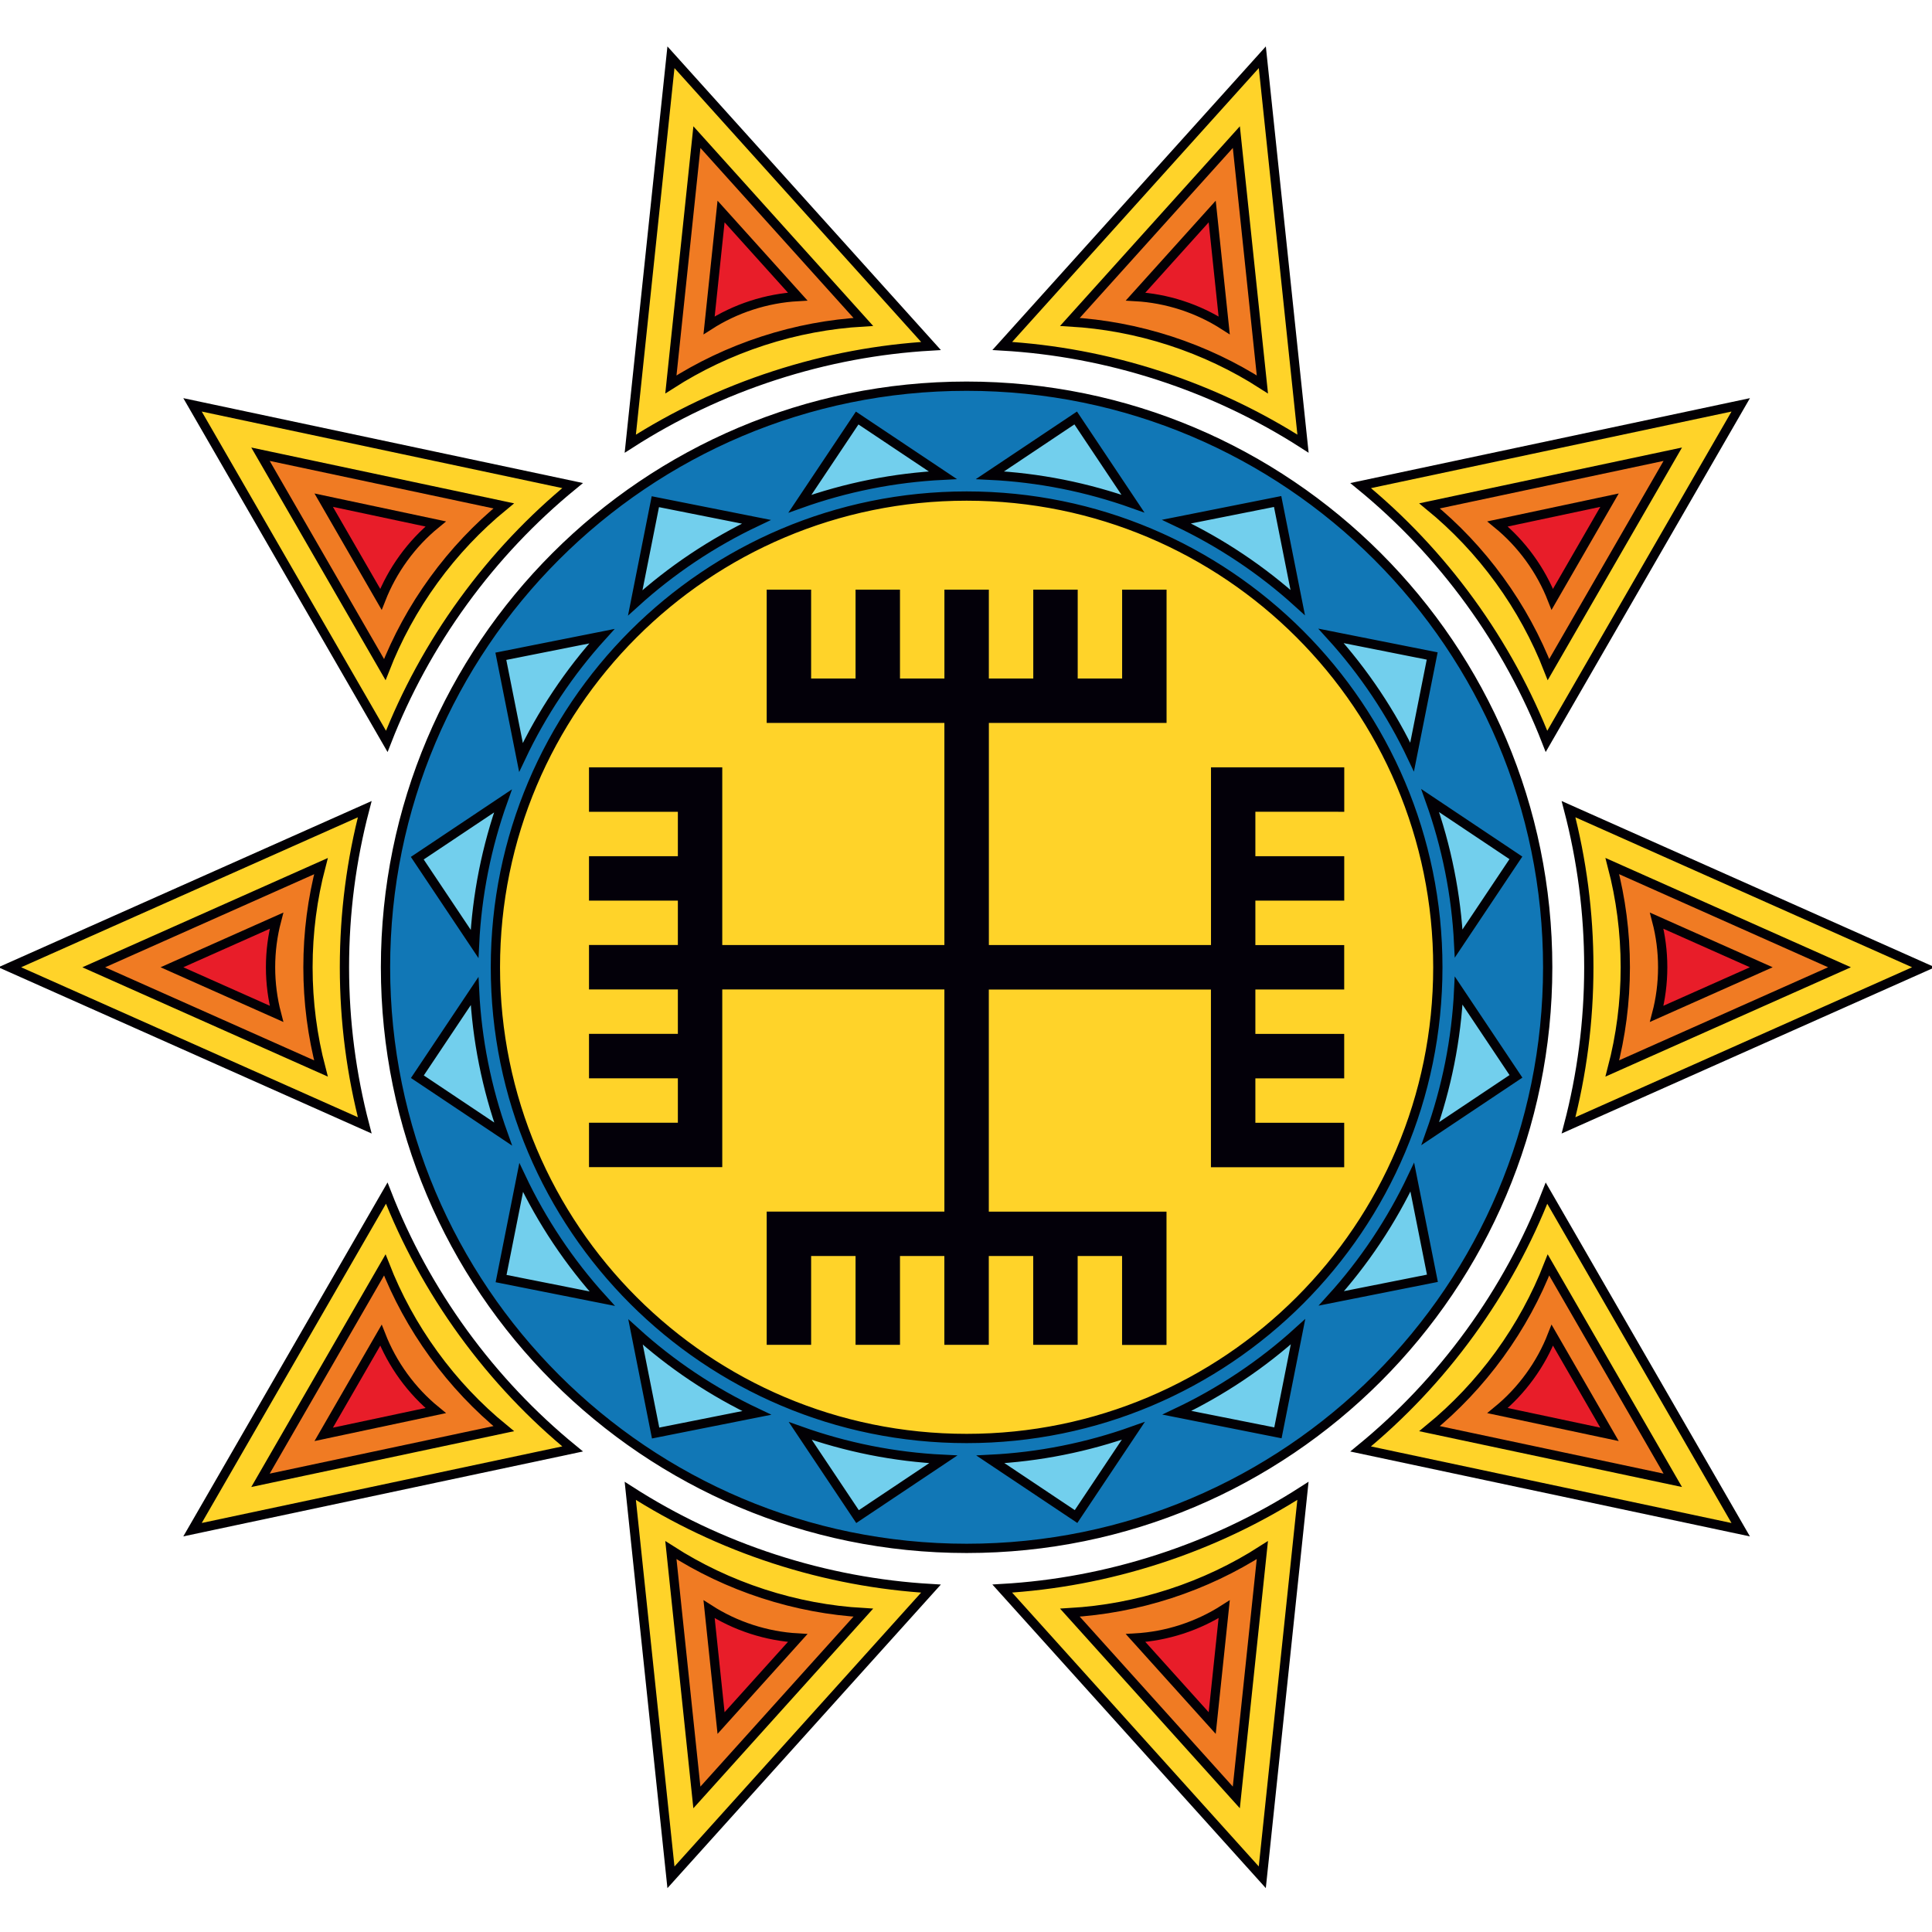 <?xml version="1.0" encoding="utf-8"?>
<!-- Generator: Adobe Illustrator 25.0.0, SVG Export Plug-In . SVG Version: 6.00 Build 0)  -->
<svg version="1.1" id="Warstwa_1" xmlns="http://www.w3.org/2000/svg" xmlns:xlink="http://www.w3.org/1999/xlink" x="0px" y="0px"
	 viewBox="0 0 595.28 595.28" style="enable-background:new 0 0 595.28 595.28;" xml:space="preserve">
<style type="text/css">
	.st0{fill:#72CFED;}
	.st1{fill:#F07B23;}
	.st2{fill:#030009;}
	.st3{fill-rule:evenodd;clip-rule:evenodd;fill:#FFD329;}
	.st4{fill:#1177B6;stroke:#020004;stroke-width:2.857;stroke-miterlimit:10;}
	.st5{fill:#FFD329;stroke:#020004;stroke-width:2.857;stroke-miterlimit:10;}
	.st6{fill:#E81D29;stroke:#020004;stroke-width:2.857;stroke-miterlimit:10;}
</style>
<g>
	<circle class="st0" cx="297.83" cy="297.67" r="176.38"/>
	<polygon class="st1" points="161.06,153.12 138.79,182.89 116.52,212.66 93.4,172.15 70.27,131.64 115.67,142.38 	"/>
	<circle class="st2" cx="296.67" cy="296.87" r="144.03"/>
	<polygon class="st1" points="271.73,102.42 236.02,112.76 200.31,123.1 206.27,76.84 212.22,30.57 241.98,66.5 	"/>
	<polygon class="st1" points="394.83,123.54 359.31,112.55 323.8,101.56 354.2,66.18 384.6,30.81 389.72,77.17 	"/>
	<polygon class="st1" points="476.75,211.89 455.37,181.48 433.99,151.07 479.67,141.67 525.36,132.26 501.06,172.08 	"/>
	<polygon class="st1" points="492.9,335.18 492.76,298 492.62,260.82 535.47,279.25 578.32,297.68 535.61,316.43 	"/>
	<polygon class="st1" points="433.97,443.83 455.29,413.37 476.61,382.92 501,422.68 525.39,462.44 479.68,453.14 	"/>
	<polygon class="st1" points="323.64,494.23 359.31,483.75 394.98,473.28 389.2,519.56 383.42,565.85 353.53,530.04 	"/>
	<polygon class="st1" points="201.18,472.78 236.61,484.04 272.04,495.3 241.36,530.44 210.69,565.58 205.93,519.18 	"/>
	<polygon class="st1" points="118.08,382.69 139.69,412.94 161.3,443.19 115.68,452.93 70.06,462.67 94.07,422.68 	"/>
	<polygon class="st1" points="102.38,259.83 102.54,297 102.7,334.18 59.84,315.78 16.98,297.37 59.68,278.6 	"/>
	<path class="st3" d="M297.84,152.02c-80.19,0-145.19,65.37-145.19,146.01c0,80.64,65,146.01,145.19,146.01
		c80.19,0,145.19-65.37,145.19-146.01C443.02,217.39,378.02,152.02,297.84,152.02z M414.18,263.81v13.69H386.8v13.69h27.37v13.69
		H386.8v13.69h27.37v13.69H386.8v13.69h27.37v13.69h-41.06v-54.75h-68.44v68.44h54.75v41.06h-13.69V387h-13.69v27.37h-13.69V387
		h-13.69v27.37h-13.69V387H277.3v27.37h-13.69V387h-13.69v27.37h-13.69v-41.06h54.75v-68.44h-68.44v54.75h-41.06v-13.69h27.38
		v-13.69h-27.38v-13.69h27.38v-13.69h-27.38v-13.69h27.38V277.5h-27.38v-13.69h27.38v-13.69h-27.38v-13.69h41.06v54.75h68.44v-68.44
		h-54.75v-41.06h13.69v27.38h13.69v-27.38h13.69v27.38h13.69v-27.38h13.69v27.38h13.69v-27.38h13.69v27.38h13.69v-27.38h13.69v41.06
		h-54.75v68.44h68.44v-54.75h41.06v13.69H386.8v13.69H414.18z"/>
	<path class="st4" d="M297.83,118.99c-98.88,0-179.05,80.16-179.05,179.04c0,98.88,80.16,179.05,179.05,179.05
		c98.88,0,179.04-80.16,179.04-179.05C476.88,199.15,396.72,118.99,297.83,118.99z M467.09,331.64l-26.39,17.63
		c2.48-6.95,4.49-14.17,5.98-21.63c1.49-7.5,2.4-14.99,2.76-22.41L467.09,331.64z M449.44,290.7c-0.37-7.38-1.27-14.82-2.76-22.27
		c-1.49-7.5-3.52-14.77-6.02-21.76l26.41,17.65L449.44,290.7z M441.28,202.12l-6.19,31.13c-3.16-6.67-6.85-13.2-11.07-19.52
		c-4.25-6.36-8.9-12.3-13.89-17.8L441.28,202.12z M393.66,154.52l6.19,31.13c-5.47-4.96-11.38-9.58-17.7-13.8
		c-6.36-4.25-12.93-7.95-19.65-11.13L393.66,154.52z M331.44,128.78l17.63,26.39c-6.95-2.48-14.17-4.49-21.63-5.98
		c-7.5-1.49-14.99-2.4-22.41-2.76L331.44,128.78z M264.11,128.8l26.39,17.63c-7.38,0.37-14.81,1.27-22.27,2.76
		c-7.5,1.49-14.77,3.52-21.76,6.02L264.11,128.8z M201.92,154.58l31.13,6.19c-6.67,3.16-13.2,6.85-19.52,11.07
		c-6.36,4.25-12.3,8.9-17.8,13.89L201.92,154.58z M185.45,196.02c-4.96,5.47-9.58,11.38-13.8,17.7
		c-4.25,6.36-7.96,12.93-11.13,19.64l-6.2-31.15L185.45,196.02z M154.96,246.79c-2.48,6.95-4.49,14.17-5.98,21.63
		c-1.49,7.5-2.4,14.99-2.76,22.41l-17.65-26.41L154.96,246.79z M146.23,305.37c0.37,7.38,1.27,14.82,2.76,22.27
		c1.49,7.5,3.52,14.77,6.02,21.76l-26.41-17.65L146.23,305.37z M154.39,393.95l6.19-31.13c3.16,6.67,6.85,13.2,11.07,19.52
		c4.25,6.36,8.9,12.3,13.89,17.8L154.39,393.95z M202.01,441.54l-6.19-31.13c5.47,4.96,11.38,9.58,17.7,13.8
		c6.36,4.25,12.93,7.95,19.65,11.13L202.01,441.54z M264.22,467.29l-17.63-26.39c6.95,2.48,14.17,4.49,21.63,5.98
		c7.5,1.49,14.99,2.4,22.41,2.76L264.22,467.29z M331.55,467.27l-26.39-17.63c7.38-0.37,14.82-1.27,22.27-2.76
		c7.5-1.49,14.77-3.52,21.76-6.02L331.55,467.27z M393.75,441.48l-31.13-6.19c6.67-3.16,13.2-6.85,19.52-11.07
		c6.36-4.25,12.3-8.9,17.8-13.89L393.75,441.48z M297.83,443.22c-80.19,0-145.19-65.01-145.19-145.19
		c0-80.19,65-145.19,145.19-145.19c80.19,0,145.19,65,145.19,145.19C443.02,378.22,378.02,443.22,297.83,443.22z M410.22,400.05
		c4.96-5.47,9.58-11.38,13.8-17.7c4.25-6.36,7.95-12.93,11.13-19.64l6.2,31.15L410.22,400.05z"/>
	<g>
		<g>
			<path class="st5" d="M238.59,480.35c-16.01-5.2-30.86-12.31-44.39-20.99l12.53,119.07l80.12-88.96
				C270.8,488.53,254.6,485.55,238.59,480.35z M206.71,477.61c8.66,5.56,18.17,10.11,28.41,13.44c10.25,3.33,20.61,5.24,30.88,5.83
				l-51.28,56.94L206.71,477.61z"/>
			<path class="st6" d="M231.56,502.01c-4.72-1.53-9.09-3.63-13.08-6.19l3.69,35.08l23.61-26.21
				C241.05,504.42,236.28,503.54,231.56,502.01z"/>
		</g>
		<g>
			<path class="st5" d="M388.94,17.64l-80.12,88.96c16.05,0.93,32.25,3.91,48.26,9.11c16.01,5.2,30.86,12.31,44.4,20.99
				L388.94,17.64z M329.66,99.19l51.28-56.94l8.02,76.2c-8.66-5.56-18.17-10.11-28.41-13.44C350.3,101.69,339.94,99.78,329.66,99.19
				z"/>
			<path class="st6" d="M364.11,94.06c4.72,1.53,9.09,3.63,13.08,6.19l-3.69-35.08l-23.61,26.21
				C354.62,91.65,359.39,92.53,364.11,94.06z"/>
		</g>
	</g>
	<g>
		<g>
			<path class="st5" d="M357.07,480.35c-16.01,5.2-32.2,8.18-48.26,9.11l80.12,88.96l12.53-119.07
				C387.93,468.04,373.08,475.15,357.07,480.35z M329.66,496.88c10.27-0.6,20.64-2.5,30.88-5.83c10.24-3.33,19.75-7.88,28.41-13.44
				l-8.02,76.2L329.66,496.88z"/>
			<path class="st6" d="M364.11,502.01c-4.72,1.53-9.49,2.41-14.22,2.68l23.61,26.21l3.69-35.08
				C373.2,498.38,368.82,500.47,364.11,502.01z"/>
		</g>
		<g>
			<path class="st5" d="M206.73,17.64L194.2,136.71c13.53-8.68,28.39-15.79,44.4-20.99c16.01-5.2,32.2-8.18,48.26-9.11L206.73,17.64
				z M206.71,118.45l8.02-76.2L266,99.19c-10.27,0.6-20.64,2.5-30.88,5.83C224.87,108.35,215.37,112.9,206.71,118.45z"/>
			<path class="st6" d="M231.56,94.06c4.72-1.53,9.49-2.41,14.22-2.68l-23.61-26.21l-3.69,35.08
				C222.47,97.69,226.84,95.59,231.56,94.06z"/>
		</g>
	</g>
	<g>
		<g>
			<path class="st5" d="M452.92,410.71c-9.89,13.62-21.25,25.55-33.69,35.74l117.11,24.88L476.5,367.63
				C470.65,382.61,462.82,397.1,452.92,410.71z M440.46,440.19c7.96-6.52,15.23-14.16,21.56-22.87
				c6.33-8.72,11.35-17.99,15.09-27.57l38.3,66.36L440.46,440.19z"/>
			<path class="st6" d="M471.34,424.09c-2.91,4.01-6.26,7.53-9.92,10.53l34.5,7.33l-17.63-30.55
				C476.57,415.82,474.26,420.08,471.34,424.09z"/>
		</g>
		<g>
			<path class="st5" d="M59.32,124.74l59.85,103.69c5.85-14.98,13.68-29.46,23.58-43.08c9.89-13.62,21.25-25.55,33.68-35.74
				L59.32,124.74z M118.56,206.31l-38.3-66.36l74.95,15.92c-7.96,6.52-15.23,14.16-21.56,22.87
				C127.31,187.46,122.3,196.73,118.56,206.31z"/>
			<path class="st6" d="M124.32,171.97c2.91-4.01,6.26-7.53,9.92-10.53l-34.5-7.33l17.63,30.55
				C119.1,180.25,121.41,175.98,124.32,171.97z"/>
		</g>
	</g>
	<g>
		<g>
			<path class="st5" d="M489.54,298.03c0,16.83-2.17,33.16-6.25,48.71l109.37-48.71l-109.37-48.71
				C487.36,264.88,489.54,281.2,489.54,298.03z M496.78,329.21c2.61-9.96,4-20.4,4-31.18c0-10.77-1.39-21.22-4-31.18l70,31.18
				L496.78,329.21z"/>
			<path class="st6" d="M512.3,298.03c0,4.96-0.64,9.77-1.84,14.35l32.22-14.35l-32.22-14.35
				C511.66,288.26,512.3,293.07,512.3,298.03z"/>
		</g>
		<g>
			<path class="st5" d="M3.01,298.03l109.37,48.71c-4.07-15.55-6.25-31.88-6.25-48.71c0-16.83,2.17-33.16,6.25-48.71L3.01,298.03z
				 M98.89,329.21l-70-31.17l70-31.17c-2.61,9.95-4,20.4-4,31.17C94.89,308.81,96.28,319.25,98.89,329.21z"/>
			<path class="st6" d="M83.36,298.03c0-4.96,0.64-9.77,1.84-14.35l-32.22,14.35l32.22,14.35C84,307.8,83.36,302.99,83.36,298.03z"
				/>
		</g>
	</g>
	<g>
		<g>
			<path class="st5" d="M452.92,185.35c9.89,13.62,17.73,28.1,23.58,43.08l59.85-103.69l-117.11,24.88
				C431.68,159.81,443.03,171.74,452.92,185.35z M477.11,206.31c-3.74-9.59-8.76-18.86-15.09-27.57
				c-6.33-8.72-13.6-16.35-21.56-22.87l74.95-15.92L477.11,206.31z"/>
			<path class="st6" d="M471.34,171.97c2.91,4.01,5.22,8.28,6.95,12.69l17.63-30.55l-34.5,7.33
				C465.08,164.44,468.43,167.96,471.34,171.97z"/>
		</g>
		<g>
			<path class="st5" d="M59.32,471.32l117.11-24.88c-12.44-10.19-23.79-22.12-33.69-35.74c-9.89-13.62-17.73-28.1-23.58-43.08
				L59.32,471.32z M155.21,440.19l-74.95,15.92l38.3-66.36c3.74,9.59,8.76,18.86,15.09,27.57
				C139.98,426.04,147.24,433.67,155.21,440.19z"/>
			<path class="st6" d="M124.32,424.09c-2.91-4.01-5.22-8.28-6.95-12.69l-17.63,30.55l34.5-7.33
				C130.58,431.62,127.24,428.11,124.32,424.09z"/>
		</g>
	</g>
</g>
</svg>
